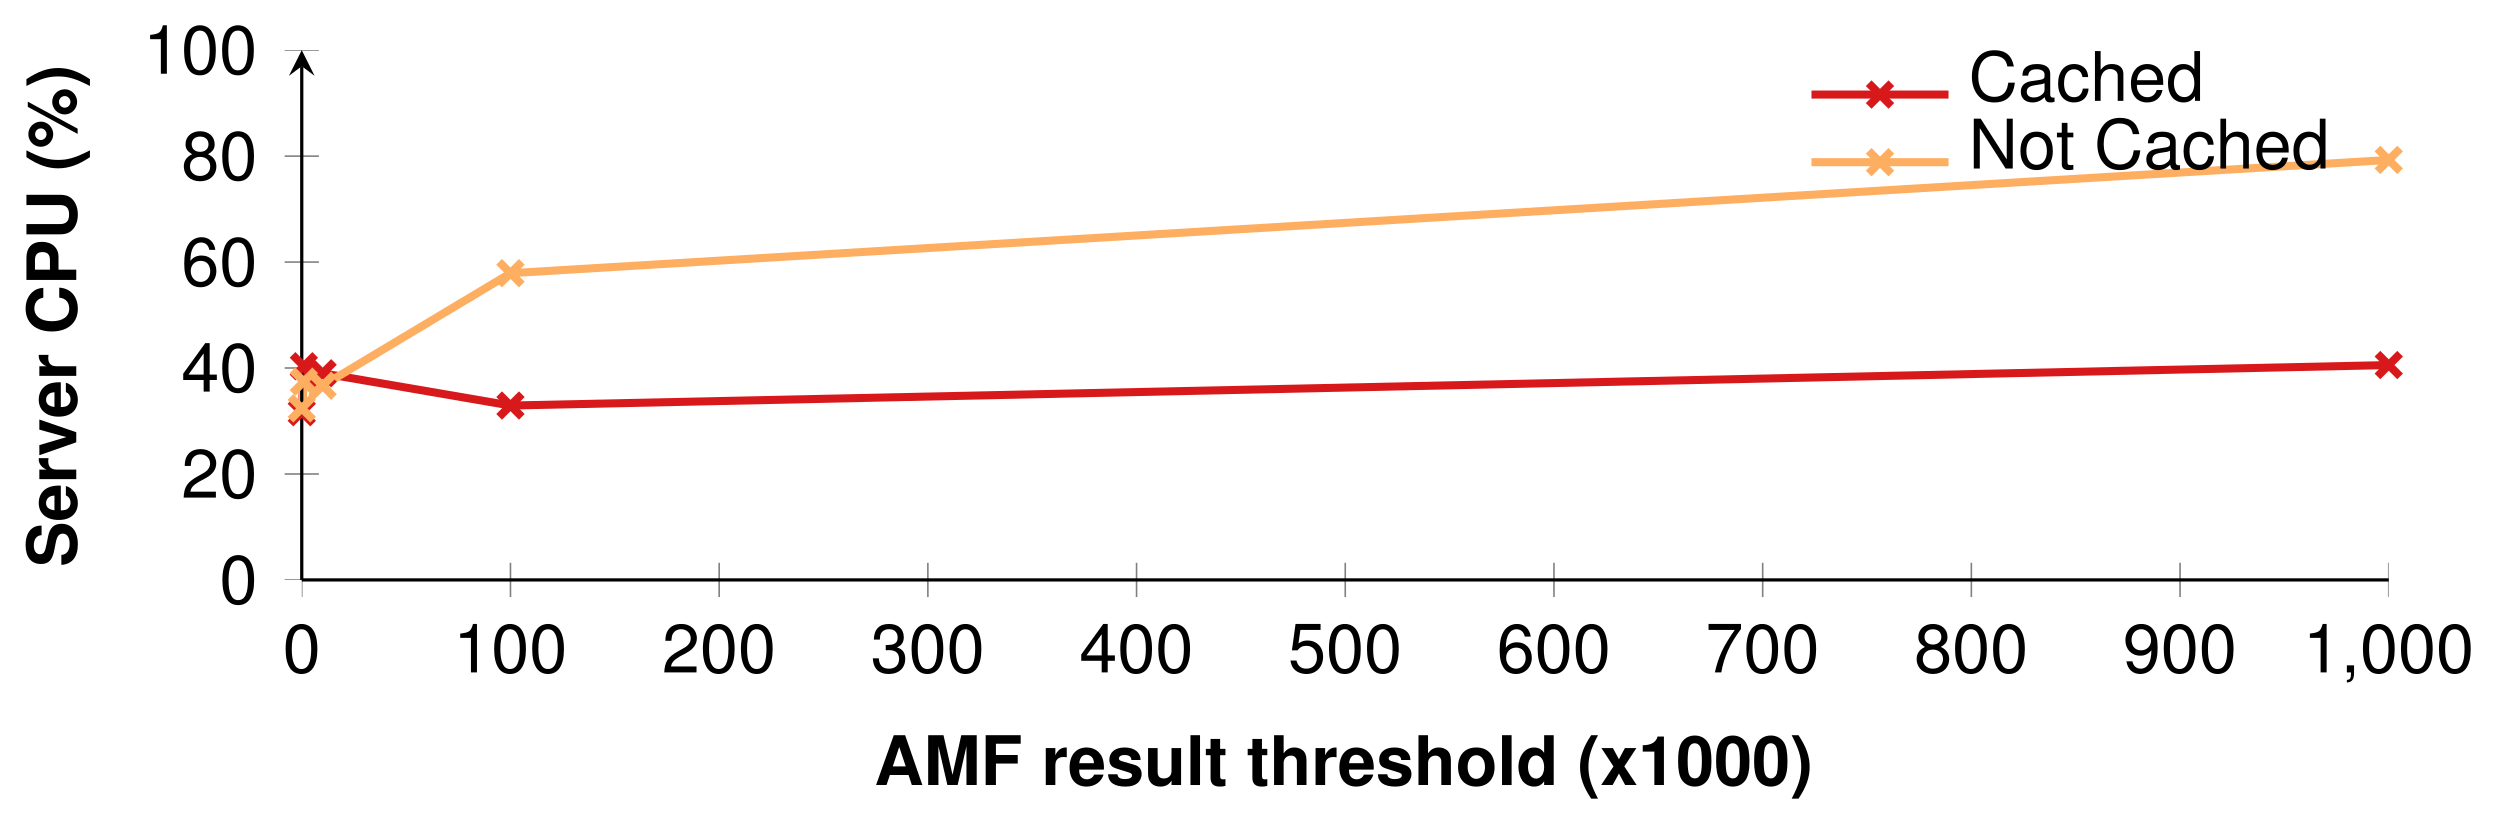 <?xml version='1.0'?>
<!-- This file was generated by dvisvgm 1.9.2 -->
<svg height='102.381pt' version='1.1' viewBox='0 -102.381 310.293 102.381' width='310.293pt' xmlns='http://www.w3.org/2000/svg' xmlns:xlink='http://www.w3.org/1999/xlink'>
<defs>
<clipPath id='clip1'>
<path d='M37.453 111.34H296.484V-237.899H37.453'/>
</clipPath>
<clipPath id='clip2'>
<path d='M-104.304 -30.402V-96.156H438.246V-30.402'/>
</clipPath>
<path d='M0.738 -0.883V0H1.247V0.153C1.247 0.738 1.137 0.908 0.738 0.925V1.247C1.332 1.247 1.629 0.866 1.629 0.136V-0.883H0.738Z' id='g3-44'/>
<path d='M2.334 -6.017C1.774 -6.017 1.264 -5.771 0.95 -5.355C0.56 -4.829 0.365 -4.022 0.365 -2.911C0.365 -0.883 1.044 0.195 2.334 0.195C3.607 0.195 4.303 -0.883 4.303 -2.86C4.303 -4.031 4.116 -4.812 3.717 -5.355C3.403 -5.779 2.902 -6.017 2.334 -6.017ZM2.334 -5.355C3.14 -5.355 3.539 -4.54 3.539 -2.928C3.539 -1.222 3.148 -0.424 2.317 -0.424C1.528 -0.424 1.129 -1.256 1.129 -2.902S1.528 -5.355 2.334 -5.355Z' id='g3-48'/>
<path d='M2.198 -4.286V0H2.945V-6.017H2.453C2.189 -5.092 2.02 -4.964 0.866 -4.82V-4.286H2.198Z' id='g3-49'/>
<path d='M4.294 -0.738H1.129C1.205 -1.23 1.477 -1.544 2.215 -1.977L3.064 -2.436C3.904 -2.894 4.336 -3.513 4.336 -4.252C4.336 -4.752 4.133 -5.219 3.776 -5.541S2.979 -6.017 2.41 -6.017C1.646 -6.017 1.078 -5.745 0.747 -5.236C0.535 -4.914 0.441 -4.54 0.424 -3.929H1.171C1.197 -4.336 1.247 -4.583 1.349 -4.778C1.544 -5.143 1.935 -5.363 2.385 -5.363C3.064 -5.363 3.573 -4.88 3.573 -4.235C3.573 -3.759 3.293 -3.352 2.758 -3.047L1.977 -2.605C0.721 -1.892 0.356 -1.324 0.289 0H4.294V-0.738Z' id='g3-50'/>
<path d='M1.875 -2.758H1.969L2.283 -2.767C3.106 -2.767 3.53 -2.393 3.53 -1.672C3.53 -0.917 3.064 -0.467 2.283 -0.467C1.468 -0.467 1.069 -0.874 1.018 -1.748H0.272C0.306 -1.264 0.39 -0.95 0.535 -0.679C0.84 -0.102 1.434 0.195 2.257 0.195C3.496 0.195 4.294 -0.543 4.294 -1.68C4.294 -2.444 3.997 -2.868 3.276 -3.114C3.836 -3.335 4.116 -3.759 4.116 -4.362C4.116 -5.397 3.428 -6.017 2.283 -6.017C1.069 -6.017 0.424 -5.355 0.399 -4.073H1.146C1.154 -4.438 1.188 -4.642 1.281 -4.829C1.451 -5.16 1.825 -5.363 2.291 -5.363C2.953 -5.363 3.352 -4.973 3.352 -4.336C3.352 -3.912 3.199 -3.658 2.868 -3.522C2.665 -3.437 2.402 -3.403 1.875 -3.394V-2.758Z' id='g3-51'/>
<path d='M2.775 -1.443V0H3.522V-1.443H4.413V-2.113H3.522V-6.017H2.97L0.238 -2.232V-1.443H2.775ZM2.775 -2.113H0.891L2.775 -4.744V-2.113Z' id='g3-52'/>
<path d='M4.039 -6.017H0.933L0.484 -2.741H1.171C1.519 -3.157 1.808 -3.301 2.274 -3.301C3.08 -3.301 3.59 -2.75 3.59 -1.858C3.59 -0.993 3.089 -0.467 2.274 -0.467C1.621 -0.467 1.222 -0.798 1.044 -1.477H0.297C0.399 -0.984 0.484 -0.747 0.662 -0.526C1.001 -0.068 1.612 0.195 2.291 0.195C3.505 0.195 4.353 -0.687 4.353 -1.96C4.353 -3.148 3.564 -3.963 2.41 -3.963C1.986 -3.963 1.646 -3.853 1.298 -3.598L1.536 -5.278H4.039V-6.017Z' id='g3-53'/>
<path d='M4.226 -4.447C4.082 -5.431 3.437 -6.017 2.52 -6.017C1.858 -6.017 1.264 -5.694 0.908 -5.16C0.535 -4.574 0.365 -3.836 0.365 -2.741C0.365 -1.731 0.518 -1.086 0.874 -0.552C1.197 -0.068 1.723 0.195 2.385 0.195C3.53 0.195 4.353 -0.653 4.353 -1.833C4.353 -2.953 3.59 -3.742 2.512 -3.742C1.918 -3.742 1.451 -3.513 1.129 -3.072C1.137 -4.54 1.612 -5.355 2.469 -5.355C2.996 -5.355 3.361 -5.024 3.479 -4.447H4.226ZM2.419 -3.08C3.14 -3.08 3.59 -2.58 3.59 -1.774C3.59 -1.018 3.08 -0.467 2.393 -0.467C1.697 -0.467 1.171 -1.044 1.171 -1.816C1.171 -2.563 1.68 -3.08 2.419 -3.08Z' id='g3-54'/>
<path d='M4.413 -6.017H0.39V-5.278H3.641C2.206 -3.233 1.621 -1.977 1.171 0H1.969C2.3 -1.926 3.055 -3.581 4.413 -5.389V-6.017Z' id='g3-55'/>
<path d='M3.318 -3.165C3.938 -3.539 4.141 -3.844 4.141 -4.413C4.141 -5.355 3.403 -6.017 2.334 -6.017C1.273 -6.017 0.526 -5.355 0.526 -4.413C0.526 -3.853 0.73 -3.547 1.341 -3.165C0.653 -2.834 0.314 -2.334 0.314 -1.672C0.314 -0.569 1.146 0.195 2.334 0.195S4.353 -0.569 4.353 -1.663C4.353 -2.334 4.014 -2.834 3.318 -3.165ZM2.334 -5.355C2.97 -5.355 3.378 -4.981 3.378 -4.396C3.378 -3.836 2.962 -3.462 2.334 -3.462S1.29 -3.836 1.29 -4.404C1.29 -4.981 1.706 -5.355 2.334 -5.355ZM2.334 -2.834C3.08 -2.834 3.59 -2.359 3.59 -1.655C3.59 -0.942 3.08 -0.467 2.317 -0.467C1.587 -0.467 1.078 -0.95 1.078 -1.655S1.587 -2.834 2.334 -2.834Z' id='g3-56'/>
<path d='M0.45 -1.375C0.594 -0.39 1.239 0.195 2.155 0.195C2.817 0.195 3.42 -0.127 3.768 -0.662C4.15 -1.247 4.319 -1.986 4.319 -3.08C4.319 -4.09 4.167 -4.735 3.81 -5.27C3.479 -5.754 2.953 -6.017 2.291 -6.017C1.146 -6.017 0.322 -5.168 0.322 -3.989C0.322 -2.868 1.086 -2.079 2.172 -2.079C2.741 -2.079 3.157 -2.283 3.547 -2.75C3.539 -1.281 3.064 -0.467 2.206 -0.467C1.68 -0.467 1.315 -0.798 1.197 -1.375H0.45ZM2.283 -5.363C2.979 -5.363 3.505 -4.786 3.505 -4.005C3.505 -3.267 2.987 -2.741 2.257 -2.741C1.536 -2.741 1.086 -3.242 1.086 -4.048C1.086 -4.812 1.595 -5.363 2.283 -5.363Z' id='g3-57'/>
<path d='M5.618 -4.269C5.372 -5.626 4.591 -6.288 3.233 -6.288C2.402 -6.288 1.731 -6.025 1.273 -5.516C0.713 -4.905 0.407 -4.022 0.407 -3.021C0.407 -2.003 0.721 -1.129 1.307 -0.526C1.782 -0.034 2.393 0.195 3.199 0.195C4.71 0.195 5.558 -0.619 5.745 -2.257H4.93C4.863 -1.833 4.778 -1.544 4.65 -1.298C4.396 -0.789 3.87 -0.501 3.208 -0.501C1.977 -0.501 1.197 -1.485 1.197 -3.03C1.197 -4.617 1.943 -5.592 3.14 -5.592C3.641 -5.592 4.107 -5.44 4.362 -5.202C4.591 -4.99 4.718 -4.727 4.812 -4.269H5.618Z' id='g3-67'/>
<path d='M5.482 -6.186H4.735V-1.129L1.502 -6.186H0.645V0H1.392V-5.015L4.591 0H5.482V-6.186Z' id='g3-78'/>
<path d='M4.54 -0.416C4.464 -0.399 4.43 -0.399 4.387 -0.399C4.141 -0.399 4.005 -0.526 4.005 -0.747V-3.361C4.005 -4.15 3.428 -4.574 2.334 -4.574C1.689 -4.574 1.154 -4.387 0.857 -4.056C0.653 -3.827 0.569 -3.573 0.552 -3.131H1.264C1.324 -3.675 1.646 -3.921 2.308 -3.921C2.945 -3.921 3.301 -3.683 3.301 -3.259V-3.072C3.301 -2.775 3.123 -2.648 2.563 -2.58C1.561 -2.453 1.409 -2.419 1.137 -2.308C0.619 -2.096 0.356 -1.697 0.356 -1.12C0.356 -0.314 0.917 0.195 1.816 0.195C2.376 0.195 2.826 0 3.327 -0.458C3.378 -0.008 3.598 0.195 4.056 0.195C4.201 0.195 4.311 0.178 4.54 0.119V-0.416ZM3.301 -1.4C3.301 -1.163 3.233 -1.018 3.021 -0.823C2.733 -0.56 2.385 -0.424 1.969 -0.424C1.417 -0.424 1.095 -0.687 1.095 -1.137C1.095 -1.604 1.409 -1.842 2.164 -1.952C2.911 -2.054 3.064 -2.088 3.301 -2.198V-1.4Z' id='g3-97'/>
<path d='M3.997 -2.953C3.963 -3.386 3.87 -3.666 3.7 -3.912C3.394 -4.328 2.86 -4.574 2.24 -4.574C1.044 -4.574 0.263 -3.624 0.263 -2.147C0.263 -0.713 1.027 0.195 2.232 0.195C3.293 0.195 3.963 -0.441 4.048 -1.528H3.335C3.216 -0.815 2.851 -0.458 2.249 -0.458C1.468 -0.458 1.001 -1.095 1.001 -2.147C1.001 -3.259 1.46 -3.921 2.232 -3.921C2.826 -3.921 3.199 -3.573 3.284 -2.953H3.997Z' id='g3-99'/>
<path d='M4.201 -6.186H3.496V-3.887C3.199 -4.336 2.724 -4.574 2.13 -4.574C0.976 -4.574 0.221 -3.649 0.221 -2.232C0.221 -0.73 0.959 0.195 2.155 0.195C2.767 0.195 3.191 -0.034 3.573 -0.586V0H4.201V-6.186ZM2.249 -3.912C3.013 -3.912 3.496 -3.233 3.496 -2.172C3.496 -1.146 3.004 -0.467 2.257 -0.467C1.477 -0.467 0.959 -1.154 0.959 -2.189S1.477 -3.912 2.249 -3.912Z' id='g3-100'/>
<path d='M4.353 -1.986C4.353 -2.665 4.303 -3.072 4.175 -3.403C3.887 -4.133 3.208 -4.574 2.376 -4.574C1.137 -4.574 0.339 -3.624 0.339 -2.164S1.112 0.195 2.359 0.195C3.378 0.195 4.082 -0.382 4.26 -1.349H3.547C3.352 -0.764 2.953 -0.458 2.385 -0.458C1.935 -0.458 1.553 -0.662 1.315 -1.035C1.146 -1.29 1.086 -1.544 1.078 -1.986H4.353ZM1.095 -2.563C1.154 -3.386 1.655 -3.921 2.368 -3.921C3.064 -3.921 3.598 -3.344 3.598 -2.614C3.598 -2.597 3.598 -2.58 3.59 -2.563H1.095Z' id='g3-101'/>
<path d='M0.594 -6.186V0H1.298V-2.453C1.298 -3.361 1.774 -3.955 2.503 -3.955C2.733 -3.955 2.962 -3.878 3.131 -3.751C3.335 -3.607 3.42 -3.394 3.42 -3.08V0H4.124V-3.361C4.124 -4.107 3.59 -4.574 2.724 -4.574C2.096 -4.574 1.714 -4.379 1.298 -3.836V-6.186H0.594Z' id='g3-104'/>
<path d='M2.308 -4.574C1.061 -4.574 0.306 -3.683 0.306 -2.189S1.052 0.195 2.317 0.195C3.564 0.195 4.328 -0.696 4.328 -2.155C4.328 -3.692 3.59 -4.574 2.308 -4.574ZM2.317 -3.921C3.114 -3.921 3.59 -3.267 3.59 -2.164C3.59 -1.12 3.097 -0.458 2.317 -0.458C1.528 -0.458 1.044 -1.112 1.044 -2.189C1.044 -3.259 1.528 -3.921 2.317 -3.921Z' id='g3-111'/>
<path d='M2.155 -4.447H1.426V-5.669H0.721V-4.447H0.119V-3.87H0.721V-0.509C0.721 -0.059 1.027 0.195 1.578 0.195C1.748 0.195 1.918 0.178 2.155 0.136V-0.458C2.062 -0.433 1.952 -0.424 1.816 -0.424C1.511 -0.424 1.426 -0.509 1.426 -0.823V-3.87H2.155V-4.447Z' id='g3-116'/>
<path d='M1.748 -5.949C0.891 -5.949 0.187 -5.253 0.187 -4.404S0.891 -2.86 1.748 -2.86C2.597 -2.86 3.31 -3.556 3.31 -4.387C3.31 -5.261 2.622 -5.949 1.748 -5.949ZM1.748 -5.109C2.147 -5.109 2.469 -4.795 2.469 -4.396C2.469 -4.014 2.139 -3.692 1.748 -3.692C1.349 -3.692 1.027 -4.014 1.027 -4.404C1.027 -4.786 1.349 -5.109 1.748 -5.109ZM5.143 -6.017L1.782 0.17H2.436L5.788 -6.017H5.143ZM5.762 -2.987C4.905 -2.987 4.201 -2.291 4.201 -1.443C4.201 -0.586 4.905 0.11 5.762 0.11C6.611 0.11 7.324 -0.586 7.324 -1.417C7.324 -2.3 6.636 -2.987 5.762 -2.987ZM5.762 -2.147C6.161 -2.147 6.483 -1.825 6.483 -1.426C6.483 -1.044 6.152 -0.721 5.762 -0.721C5.363 -0.721 5.041 -1.044 5.041 -1.434S5.363 -2.147 5.762 -2.147Z' id='g1-37'/>
<path d='M1.723 -6.186C0.747 -4.718 0.339 -3.547 0.339 -2.249C0.339 -0.942 0.747 0.229 1.723 1.697H2.571C1.672 -0.051 1.383 -1.001 1.383 -2.249C1.383 -3.488 1.672 -4.455 2.571 -6.186H1.723Z' id='g1-40'/>
<path d='M1.035 1.697C2.011 0.229 2.419 -0.942 2.419 -2.24C2.419 -3.547 2.011 -4.718 1.035 -6.186H0.187C1.086 -4.438 1.375 -3.488 1.375 -2.24C1.375 -1.001 1.086 -0.034 0.187 1.697H1.035Z' id='g1-41'/>
<path d='M2.317 -6.144C1.672 -6.144 1.12 -5.872 0.755 -5.372C0.407 -4.905 0.246 -4.133 0.246 -2.97C0.246 -1.909 0.39 -1.154 0.67 -0.696C1.027 -0.127 1.612 0.195 2.317 0.195C2.97 0.195 3.505 -0.068 3.878 -0.577C4.218 -1.035 4.387 -1.816 4.387 -2.936C4.387 -4.039 4.252 -4.786 3.963 -5.253C3.607 -5.83 3.021 -6.144 2.317 -6.144ZM2.317 -5.185C2.622 -5.185 2.868 -5.015 3.013 -4.701C3.131 -4.447 3.199 -3.785 3.199 -2.962C3.199 -2.291 3.131 -1.612 3.047 -1.375C2.911 -1.018 2.656 -0.823 2.317 -0.823C2.003 -0.823 1.765 -0.984 1.621 -1.29C1.502 -1.544 1.434 -2.181 1.434 -2.979C1.434 -3.683 1.502 -4.37 1.587 -4.617C1.723 -4.981 1.977 -5.185 2.317 -5.185Z' id='g1-48'/>
<path d='M2.02 -4.15V0H3.208V-6.017H2.419C2.232 -5.304 1.612 -4.939 0.577 -4.939V-4.15H2.02Z' id='g1-49'/>
<path d='M4.252 -1.247L4.659 0H5.966L3.827 -6.186H2.419L0.221 0H1.519L1.935 -1.247H4.252ZM3.904 -2.308H2.291L3.097 -4.727L3.904 -2.308Z' id='g1-65'/>
<path d='M5.788 -4.09C5.745 -4.625 5.635 -4.964 5.372 -5.312C4.897 -5.94 4.133 -6.288 3.208 -6.288C1.46 -6.288 0.373 -5.041 0.373 -3.038C0.373 -1.052 1.451 0.195 3.174 0.195C4.71 0.195 5.737 -0.696 5.813 -2.113H4.574C4.498 -1.324 3.997 -0.874 3.208 -0.874C2.223 -0.874 1.646 -1.672 1.646 -3.021C1.646 -4.387 2.249 -5.202 3.25 -5.202C3.692 -5.202 4.056 -5.049 4.294 -4.752C4.43 -4.583 4.498 -4.421 4.574 -4.09H5.788Z' id='g1-67'/>
<path d='M1.901 -2.665H4.608V-3.725H1.901V-5.126H4.973V-6.186H0.628V0H1.901V-2.665Z' id='g1-70'/>
<path d='M1.833 -4.82L2.945 0H4.218L5.312 -4.82V0H6.585V-6.186H4.667L3.581 -1.264L2.461 -6.186H0.56V0H1.833V-4.82Z' id='g1-77'/>
<path d='M1.918 -2.206H3.505C4.642 -2.206 5.372 -3.013 5.372 -4.269C5.372 -5.508 4.667 -6.186 3.378 -6.186H0.645V0H1.918V-2.206ZM1.918 -3.267V-5.126H3.106C3.785 -5.126 4.099 -4.829 4.099 -4.192C4.099 -3.564 3.785 -3.267 3.106 -3.267H1.918Z' id='g1-80'/>
<path d='M5.151 -4.303C5.151 -4.871 5.024 -5.244 4.718 -5.584C4.303 -6.042 3.615 -6.288 2.724 -6.288C1.239 -6.288 0.382 -5.592 0.382 -4.387C0.382 -3.428 0.866 -2.962 2.122 -2.724L2.987 -2.554C3.836 -2.393 4.15 -2.155 4.15 -1.655C4.15 -1.137 3.675 -0.823 2.902 -0.823C2.037 -0.823 1.553 -1.188 1.511 -1.85H0.272C0.348 -0.526 1.256 0.195 2.834 0.195C4.43 0.195 5.372 -0.552 5.372 -1.808C5.372 -2.783 4.88 -3.293 3.734 -3.513L2.767 -3.7C1.858 -3.878 1.595 -4.056 1.595 -4.506C1.595 -4.973 2.011 -5.27 2.665 -5.27C3.471 -5.27 3.921 -4.93 3.963 -4.303H5.151Z' id='g1-83'/>
<path d='M4.277 -6.186V-1.994C4.277 -1.247 3.895 -0.891 3.097 -0.891S1.918 -1.247 1.918 -1.994V-6.186H0.645V-1.994C0.645 -1.298 0.832 -0.806 1.247 -0.433C1.697 -0.025 2.351 0.195 3.097 0.195S4.498 -0.025 4.947 -0.433C5.363 -0.806 5.55 -1.298 5.55 -1.994V-6.186H4.277Z' id='g1-85'/>
<path d='M3.437 0H4.625V-6.186H3.437V-3.989C3.14 -4.447 2.741 -4.659 2.172 -4.659C1.078 -4.659 0.246 -3.607 0.246 -2.223C0.246 -1.604 0.433 -0.976 0.738 -0.535C1.052 -0.093 1.612 0.195 2.172 0.195C2.741 0.195 3.14 -0.017 3.437 -0.467V0ZM2.436 -3.666C3.038 -3.666 3.437 -3.08 3.437 -2.206C3.437 -1.375 3.03 -0.798 2.436 -0.798S1.434 -1.383 1.434 -2.223C1.434 -3.072 1.842 -3.666 2.436 -3.666Z' id='g1-100'/>
<path d='M4.447 -1.918C4.455 -2.02 4.455 -2.062 4.455 -2.122C4.455 -2.58 4.387 -3.004 4.277 -3.327C3.972 -4.158 3.233 -4.659 2.308 -4.659C0.993 -4.659 0.187 -3.708 0.187 -2.172C0.187 -0.704 0.984 0.195 2.283 0.195C3.31 0.195 4.141 -0.39 4.404 -1.29H3.233C3.089 -0.925 2.758 -0.713 2.325 -0.713C1.986 -0.713 1.714 -0.857 1.544 -1.112C1.434 -1.281 1.392 -1.485 1.375 -1.918H4.447ZM1.392 -2.707C1.468 -3.403 1.765 -3.751 2.291 -3.751C2.588 -3.751 2.86 -3.607 3.03 -3.369C3.14 -3.199 3.191 -3.021 3.216 -2.707H1.392Z' id='g1-101'/>
<path d='M0.569 -6.186V0H1.757V-2.75C1.757 -3.276 2.139 -3.649 2.673 -3.649C2.928 -3.649 3.131 -3.556 3.267 -3.369C3.369 -3.216 3.403 -3.097 3.403 -2.8V0H4.591V-3.072C4.591 -3.641 4.438 -4.048 4.124 -4.311C3.861 -4.532 3.479 -4.659 3.097 -4.659C2.512 -4.659 2.088 -4.421 1.757 -3.921V-6.186H0.569Z' id='g1-104'/>
<path d='M1.757 -6.186H0.569V0H1.757V-6.186Z' id='g1-108'/>
<path d='M2.554 -4.659C1.154 -4.659 0.297 -3.734 0.297 -2.232C0.297 -0.721 1.154 0.195 2.563 0.195C3.955 0.195 4.829 -0.73 4.829 -2.198C4.829 -3.751 3.989 -4.659 2.554 -4.659ZM2.563 -3.7C3.216 -3.7 3.641 -3.114 3.641 -2.215C3.641 -1.358 3.199 -0.764 2.563 -0.764C1.918 -0.764 1.485 -1.358 1.485 -2.232S1.918 -3.7 2.563 -3.7Z' id='g1-111'/>
<path d='M0.535 -4.583V0H1.723V-2.436C1.723 -3.131 2.071 -3.479 2.767 -3.479C2.894 -3.479 2.979 -3.471 3.14 -3.445V-4.65C3.072 -4.659 3.03 -4.659 2.996 -4.659C2.453 -4.659 1.977 -4.303 1.723 -3.683V-4.583H0.535Z' id='g1-114'/>
<path d='M4.286 -3.106C4.269 -4.073 3.522 -4.659 2.291 -4.659C1.129 -4.659 0.407 -4.073 0.407 -3.131C0.407 -2.826 0.501 -2.563 0.662 -2.385C0.823 -2.223 0.967 -2.147 1.409 -2.003L2.826 -1.561C3.123 -1.468 3.225 -1.375 3.225 -1.188C3.225 -0.908 2.894 -0.738 2.342 -0.738C2.037 -0.738 1.791 -0.798 1.638 -0.9C1.511 -0.993 1.46 -1.086 1.409 -1.332H0.246C0.28 -0.331 1.018 0.195 2.41 0.195C3.047 0.195 3.53 0.059 3.87 -0.212S4.413 -0.908 4.413 -1.358C4.413 -1.952 4.116 -2.334 3.513 -2.512L2.011 -2.945C1.68 -3.047 1.595 -3.114 1.595 -3.301C1.595 -3.556 1.867 -3.725 2.283 -3.725C2.851 -3.725 3.131 -3.522 3.14 -3.106H4.286Z' id='g1-115'/>
<path d='M2.554 -4.489H1.892V-5.72H0.704V-4.489H0.119V-3.7H0.704V-0.883C0.704 -0.161 1.086 0.195 1.867 0.195C2.13 0.195 2.342 0.17 2.554 0.102V-0.73C2.436 -0.713 2.368 -0.704 2.283 -0.704C1.969 -0.704 1.892 -0.798 1.892 -1.205V-3.7H2.554V-4.489Z' id='g1-116'/>
<path d='M4.591 0V-4.583H3.403V-1.714C3.403 -1.171 3.021 -0.815 2.444 -0.815C1.935 -0.815 1.68 -1.086 1.68 -1.638V-4.583H0.492V-1.392C0.492 -0.382 1.052 0.195 2.028 0.195C2.648 0.195 3.064 -0.034 3.403 -0.543V0H4.591Z' id='g1-117'/>
<path d='M2.97 0L4.549 -4.583H3.293L2.368 -1.23L1.375 -4.583H0.119L1.723 0H2.97Z' id='g1-118'/>
<path d='M3.013 -2.308L4.506 -4.583H3.08L2.342 -3.199L1.595 -4.583H0.17L1.663 -2.308L0.136 0H1.561L2.342 -1.426L3.114 0H4.54L3.013 -2.308Z' id='g1-120'/>
</defs>
<g id='page1'>
<path d='M37.453 -51.215L37.715 -56.926L40.043 -56.051L63.359 -52.047L296.485 -57.07' fill='none' stroke='#d7191c' stroke-miterlimit='10.037' stroke-width='1'/>
<path d='M37.453 -51.699L37.715 -55.012L40.043 -54.508L63.359 -68.473L296.484 -82.531' fill='none' stroke='#fdae61' stroke-miterlimit='10.037' stroke-width='1'/>
<path clip-path='url(#clip1)' d='M37.453 -28.277V-32.527M63.359 -28.277V-32.527M89.262 -28.277V-32.527M115.164 -28.277V-32.527M141.066 -28.277V-32.527M166.969 -28.277V-32.527M192.874 -28.277V-32.527M218.778 -28.277V-32.527M244.679 -28.277V-32.527M270.582 -28.277V-32.527M296.484 -28.277V-32.527' fill='none' stroke='#808080' stroke-miterlimit='10.037' stroke-width='0.2'/>
<path clip-path='url(#clip2)' d='M35.328 -30.402H39.582M35.328 -43.551H39.582M35.328 -56.703H39.582M35.328 -69.856H39.582M35.328 -83.004H39.582M35.328 -96.156H39.582' fill='none' stroke='#808080' stroke-miterlimit='10.037' stroke-width='0.2'/>
<path d='M37.453 -30.402H296.484' fill='none' stroke='#000000' stroke-miterlimit='10.037' stroke-width='0.4'/>
<path d='M37.453 -30.402V-94.164' fill='none' stroke='#000000' stroke-miterlimit='10.037' stroke-width='0.4'/>
<path d='M37.453 -96.156L35.859 -92.969L37.453 -94.164L39.047 -92.969'/>
<g transform='matrix(1 0 0 1 -39.824 41.883)'>
<use x='74.91' xlink:href='#g3-48' y='-60.804'/>
</g>
<g transform='matrix(1 0 0 1 -18.656 41.883)'>
<use x='74.91' xlink:href='#g3-49' y='-60.804'/>
<use x='79.628' xlink:href='#g3-48' y='-60.804'/>
<use x='84.347' xlink:href='#g3-48' y='-60.804'/>
</g>
<g transform='matrix(1 0 0 1 7.247 41.883)'>
<use x='74.91' xlink:href='#g3-50' y='-60.804'/>
<use x='79.628' xlink:href='#g3-48' y='-60.804'/>
<use x='84.347' xlink:href='#g3-48' y='-60.804'/>
</g>
<g transform='matrix(1 0 0 1 33.15 41.883)'>
<use x='74.91' xlink:href='#g3-51' y='-60.804'/>
<use x='79.628' xlink:href='#g3-48' y='-60.804'/>
<use x='84.347' xlink:href='#g3-48' y='-60.804'/>
</g>
<g transform='matrix(1 0 0 1 59.053 41.883)'>
<use x='74.91' xlink:href='#g3-52' y='-60.804'/>
<use x='79.628' xlink:href='#g3-48' y='-60.804'/>
<use x='84.347' xlink:href='#g3-48' y='-60.804'/>
</g>
<g transform='matrix(1 0 0 1 84.956 41.883)'>
<use x='74.91' xlink:href='#g3-53' y='-60.804'/>
<use x='79.628' xlink:href='#g3-48' y='-60.804'/>
<use x='84.347' xlink:href='#g3-48' y='-60.804'/>
</g>
<g transform='matrix(1 0 0 1 110.859 41.883)'>
<use x='74.91' xlink:href='#g3-54' y='-60.804'/>
<use x='79.628' xlink:href='#g3-48' y='-60.804'/>
<use x='84.347' xlink:href='#g3-48' y='-60.804'/>
</g>
<g transform='matrix(1 0 0 1 136.762 41.883)'>
<use x='74.91' xlink:href='#g3-55' y='-60.804'/>
<use x='79.628' xlink:href='#g3-48' y='-60.804'/>
<use x='84.347' xlink:href='#g3-48' y='-60.804'/>
</g>
<g transform='matrix(1 0 0 1 162.665 41.883)'>
<use x='74.91' xlink:href='#g3-56' y='-60.804'/>
<use x='79.628' xlink:href='#g3-48' y='-60.804'/>
<use x='84.347' xlink:href='#g3-48' y='-60.804'/>
</g>
<g transform='matrix(1 0 0 1 188.568 41.883)'>
<use x='74.91' xlink:href='#g3-57' y='-60.804'/>
<use x='79.628' xlink:href='#g3-48' y='-60.804'/>
<use x='84.347' xlink:href='#g3-48' y='-60.804'/>
</g>
<g transform='matrix(1 0 0 1 210.92 41.883)'>
<use x='74.91' xlink:href='#g3-49' y='-60.804'/>
<use x='79.628' xlink:href='#g3-44' y='-60.804'/>
<use x='81.996' xlink:href='#g3-48' y='-60.804'/>
<use x='86.715' xlink:href='#g3-48' y='-60.804'/>
<use x='91.433' xlink:href='#g3-48' y='-60.804'/>
</g>
<g transform='matrix(1 0 0 1 -47.672 33.333)'>
<use x='74.91' xlink:href='#g3-48' y='-60.804'/>
</g>
<g transform='matrix(1 0 0 1 -52.408 20.182)'>
<use x='74.91' xlink:href='#g3-50' y='-60.804'/>
<use x='79.628' xlink:href='#g3-48' y='-60.804'/>
</g>
<g transform='matrix(1 0 0 1 -52.408 7.031)'>
<use x='74.91' xlink:href='#g3-52' y='-60.804'/>
<use x='79.628' xlink:href='#g3-48' y='-60.804'/>
</g>
<g transform='matrix(1 0 0 1 -52.408 -6.12)'>
<use x='74.91' xlink:href='#g3-54' y='-60.804'/>
<use x='79.628' xlink:href='#g3-48' y='-60.804'/>
</g>
<g transform='matrix(1 0 0 1 -52.408 -19.271)'>
<use x='74.91' xlink:href='#g3-56' y='-60.804'/>
<use x='79.628' xlink:href='#g3-48' y='-60.804'/>
</g>
<g transform='matrix(1 0 0 1 -57.144 -32.422)'>
<use x='74.91' xlink:href='#g3-49' y='-60.804'/>
<use x='79.628' xlink:href='#g3-48' y='-60.804'/>
<use x='84.347' xlink:href='#g3-48' y='-60.804'/>
</g>
<path d='M36.047 -49.805L38.863 -52.621M36.047 -52.621L38.863 -49.805' fill='none' stroke='#d7191c' stroke-miterlimit='10.037' stroke-width='1'/>
<path d='M36.305 -55.52L39.121 -58.336M36.305 -58.336L39.121 -55.52' fill='none' stroke='#d7191c' stroke-miterlimit='10.037' stroke-width='1'/>
<path d='M38.637 -54.645L41.453 -57.461M38.637 -57.461L41.453 -54.645' fill='none' stroke='#d7191c' stroke-miterlimit='10.037' stroke-width='1'/>
<path d='M61.949 -50.641L64.766 -53.457M61.949 -53.457L64.766 -50.641' fill='none' stroke='#d7191c' stroke-miterlimit='10.037' stroke-width='1'/>
<path d='M295.079 -55.664L297.894 -58.48M295.079 -58.48L297.894 -55.664' fill='none' stroke='#d7191c' stroke-miterlimit='10.037' stroke-width='1'/>
<path d='M36.047 -50.289L38.863 -53.109M36.047 -53.109L38.863 -50.289' fill='none' stroke='#fdae61' stroke-miterlimit='10.037' stroke-width='1'/>
<path d='M36.305 -53.605L39.121 -56.422M36.305 -56.422L39.121 -53.605' fill='none' stroke='#fdae61' stroke-miterlimit='10.037' stroke-width='1'/>
<path d='M38.637 -53.098L41.453 -55.918M38.637 -55.918L41.453 -53.098' fill='none' stroke='#fdae61' stroke-miterlimit='10.037' stroke-width='1'/>
<path d='M61.949 -67.066L64.766 -69.883M61.949 -69.883L64.766 -67.066' fill='none' stroke='#fdae61' stroke-miterlimit='10.037' stroke-width='1'/>
<path d='M295.079 -81.121L297.894 -83.941M295.079 -83.941L297.894 -81.121' fill='none' stroke='#fdae61' stroke-miterlimit='10.037' stroke-width='1'/>
<g transform='matrix(1 0 0 1 33.605 55.858)'>
<use x='74.91' xlink:href='#g1-65' y='-60.804'/>
<use x='81.037' xlink:href='#g1-77' y='-60.804'/>
<use x='88.106' xlink:href='#g1-70' y='-60.804'/>
<use x='95.659' xlink:href='#g1-114' y='-60.804'/>
<use x='98.96' xlink:href='#g1-101' y='-60.804'/>
<use x='103.678' xlink:href='#g1-115' y='-60.804'/>
<use x='108.397' xlink:href='#g1-117' y='-60.804'/>
<use x='113.582' xlink:href='#g1-108' y='-60.804'/>
<use x='115.941' xlink:href='#g1-116' y='-60.804'/>
<use x='121.135' xlink:href='#g1-116' y='-60.804'/>
<use x='123.96' xlink:href='#g1-104' y='-60.804'/>
<use x='129.145' xlink:href='#g1-114' y='-60.804'/>
<use x='132.447' xlink:href='#g1-101' y='-60.804'/>
<use x='137.165' xlink:href='#g1-115' y='-60.804'/>
<use x='141.883' xlink:href='#g1-104' y='-60.804'/>
<use x='147.068' xlink:href='#g1-111' y='-60.804'/>
<use x='152.253' xlink:href='#g1-108' y='-60.804'/>
<use x='154.612' xlink:href='#g1-100' y='-60.804'/>
<use x='162.165' xlink:href='#g1-40' y='-60.804'/>
<use x='164.991' xlink:href='#g1-120' y='-60.804'/>
<use x='169.709' xlink:href='#g1-49' y='-60.804'/>
<use x='174.428' xlink:href='#g1-48' y='-60.804'/>
<use x='179.146' xlink:href='#g1-48' y='-60.804'/>
<use x='183.864' xlink:href='#g1-48' y='-60.804'/>
<use x='188.583' xlink:href='#g1-41' y='-60.804'/>
</g>
<g transform='matrix(0 -1 1 0 70.27 42.913)'>
<use x='74.91' xlink:href='#g1-83' y='-60.804'/>
<use x='80.57' xlink:href='#g1-101' y='-60.804'/>
<use x='85.288' xlink:href='#g1-114' y='-60.804'/>
<use x='88.675' xlink:href='#g1-118' y='-60.804'/>
<use x='93.393' xlink:href='#g1-101' y='-60.804'/>
<use x='98.111' xlink:href='#g1-114' y='-60.804'/>
<use x='103.78' xlink:href='#g1-67' y='-60.804'/>
<use x='109.907' xlink:href='#g1-80' y='-60.804'/>
<use x='115.567' xlink:href='#g1-85' y='-60.804'/>
<use x='124.062' xlink:href='#g1-40' y='-60.804'/>
<use x='126.888' xlink:href='#g1-37' y='-60.804'/>
<use x='134.432' xlink:href='#g1-41' y='-60.804'/>
</g>
<path d='M224.836 -90.644H233.34H241.844' fill='none' stroke='#d7191c' stroke-miterlimit='10.037' stroke-width='1'/>
<path d='M231.934 -89.234L234.75 -92.055M231.934 -92.055L234.75 -89.234' fill='none' stroke='#d7191c' stroke-miterlimit='10.037' stroke-width='1'/>
<g transform='matrix(1 0 0 1 151.422 -20.662)'>
<use x='92.914' xlink:href='#g3-67' y='-69.198'/>
<use x='99.041' xlink:href='#g3-97' y='-69.198'/>
<use x='103.76' xlink:href='#g3-99' y='-69.198'/>
<use x='108.003' xlink:href='#g3-104' y='-69.198'/>
<use x='112.721' xlink:href='#g3-101' y='-69.198'/>
<use x='117.439' xlink:href='#g3-100' y='-69.198'/>
</g>
<path d='M224.836 -82.25H233.34H241.844' fill='none' stroke='#fdae61' stroke-miterlimit='10.037' stroke-width='1'/>
<path d='M231.934 -80.84L234.75 -83.66M231.934 -83.66L234.75 -80.84' fill='none' stroke='#fdae61' stroke-miterlimit='10.037' stroke-width='1'/>
<g transform='matrix(1 0 0 1 151.422 -20.662)'>
<use x='92.914' xlink:href='#g3-78' y='-60.804'/>
<use x='99.041' xlink:href='#g3-111' y='-60.804'/>
<use x='103.76' xlink:href='#g3-116' y='-60.804'/>
<use x='108.487' xlink:href='#g3-67' y='-60.804'/>
<use x='114.614' xlink:href='#g3-97' y='-60.804'/>
<use x='119.332' xlink:href='#g3-99' y='-60.804'/>
<use x='123.575' xlink:href='#g3-104' y='-60.804'/>
<use x='128.293' xlink:href='#g3-101' y='-60.804'/>
<use x='133.012' xlink:href='#g3-100' y='-60.804'/>
</g>
</g>
</svg>
